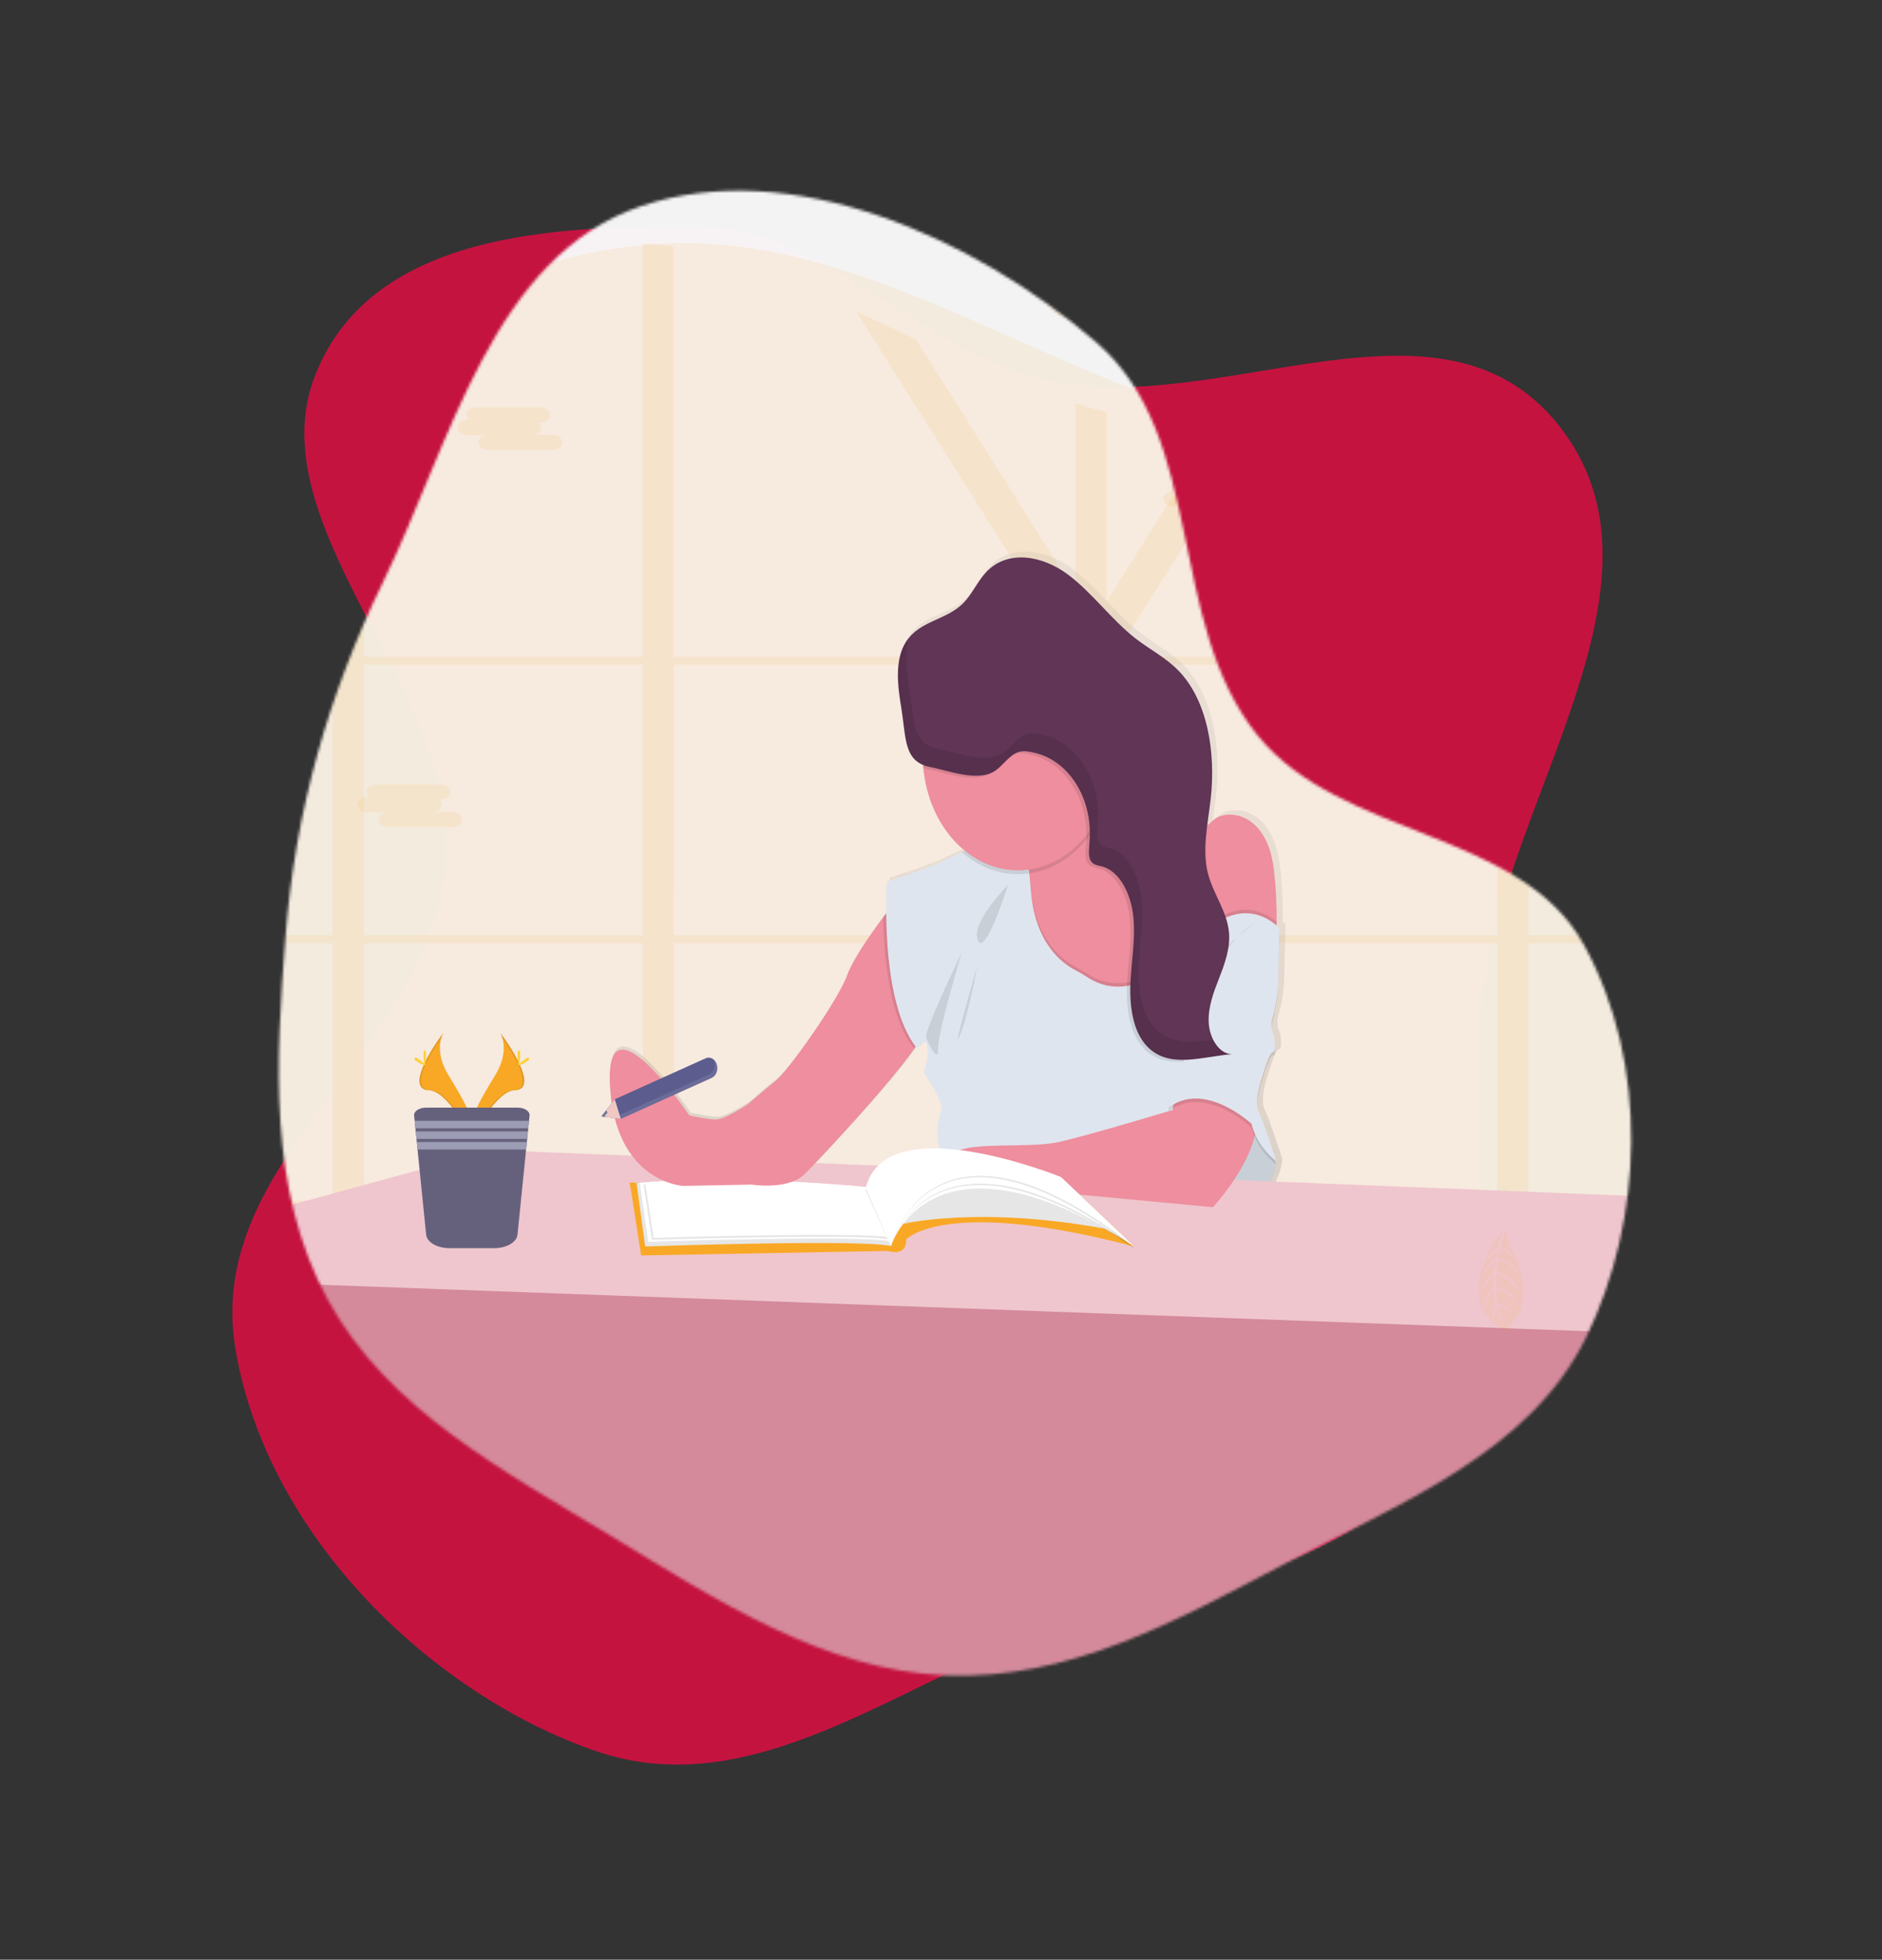 <svg width="658" height="685" viewBox="0 0 658 685" fill="none" xmlns="http://www.w3.org/2000/svg">
<rect x="0" y="0" width="658" height="685" fill="#333333" stroke="none"/>
<path fill-rule="evenodd" clip-rule="evenodd" d="M244.854 79.217C287.821 79.529 322.213 122.471 364.861 132.634C426.484 147.317 505.781 94.677 546.897 151.189C586.119 205.1 527.566 278.078 518.844 344.279C511.478 400.181 529.415 464.775 499.818 508.488C469.965 552.579 413.327 553.123 366.1 569.873C313.348 588.582 262.986 631.055 208.007 611.981C151.436 592.356 93.331 537.308 82.293 471.417C71.165 404.986 150.46 366.925 155.896 300.897C160.747 241.966 89.161 183.557 110.337 130.787C130.438 80.697 195.333 78.858 244.854 79.217Z" fill="#C51340"/>
<mask id="mask0" mask-type="alpha" maskUnits="userSpaceOnUse" x="-24" y="14" width="682" height="671">
<path fill-rule="evenodd" clip-rule="evenodd" d="M133.882 203.573C157.722 154.64 172.108 89.591 224.243 72.024C276.157 54.533 340.013 82.47 383.205 119.567C422.027 152.91 407.568 217.386 439.706 257.082C468.707 292.904 531.849 290.098 553.837 330.331C576.731 372.221 574.635 426.183 554.619 467.347C534.872 507.958 488.594 525.802 448.495 546.971C411.413 566.547 373.526 587.444 330.571 585.626C288.252 583.835 250.761 559.464 213.881 537.042C176.37 514.236 135.482 492.668 114.627 454.337C93.472 415.453 96.527 370.331 99.823 327.404C103.197 283.469 114.854 242.628 133.882 203.573Z" fill="#FAFAFA"/>
</mask>
<g mask="url(#mask0)">
<rect x="-62" y="-53" width="755" height="688" fill="#F9F9F9" fill-opacity="0.97"/>
<g clip-path="url(#clip0)">
<path opacity="0.1" d="M769.438 359.667C769.306 360.719 769.174 361.77 769.029 362.821C764.32 398.615 756.633 433.124 745.202 464.807C744.827 465.859 744.445 466.91 744.057 467.961C736.721 487.939 727.713 506.713 717.209 523.914C711.515 533.196 705.307 542.008 697.925 548.371C687.578 557.287 675.481 560.91 663.592 563.875C651.238 566.963 638.724 569.506 626.238 572.322C621.812 573.298 617.414 574.321 613.043 575.391C600.981 578.338 589.009 581.744 577.321 586.259C562.87 591.89 548.849 599.144 535.655 609.421C534.6 610.234 533.556 611.069 532.523 611.927C531.488 612.771 530.44 613.635 529.433 614.517C528.426 615.399 527.412 616.272 526.412 617.163L524.87 618.571C524.363 619.022 523.863 619.51 523.363 619.96C521.877 621.33 520.412 622.776 518.947 624.165L518.891 624.221C517.926 625.159 516.968 626.098 516.009 627.036C510.6 632.452 505.308 638.12 500.037 643.807L496.711 647.402C494.993 649.241 493.276 651.078 491.558 652.911C490.551 653.99 489.53 655.06 488.516 656.13C487.78 656.909 487.051 657.688 486.301 658.457C482.544 662.371 478.739 666.2 474.857 669.86C473.933 670.733 472.996 671.606 472.079 672.46C464.308 679.643 456.043 685.797 447.399 690.836L447.288 690.901C443.03 693.354 438.648 695.396 434.177 697.011C431.614 697.949 429.052 698.691 426.454 699.273C419.535 700.89 412.473 701.055 405.517 699.761C391.843 697.142 379.031 688.499 365.392 685.608C337.254 679.705 309.927 698.747 283.448 713.697C276.967 717.364 270.414 720.805 263.789 724.021C259.4 726.161 254.99 728.197 250.56 730.131C223.568 741.929 195.754 749.97 167.553 754.128C156.039 755.827 144.032 756.634 132.31 755.414C127.884 754.974 123.479 754.2 119.116 753.096C104.276 749.342 90.422 741.374 79.262 726.818C69.991 714.908 63.45 699.338 58.464 683.093C56.459 676.567 54.693 669.891 53.165 663.065C50.764 652.367 48.96 641.441 47.769 630.378C47.498 627.881 47.255 625.375 47.075 622.87C46.714 618.571 46.445 614.254 46.269 609.918C45.297 586.874 46.962 563.765 51.207 541.408C55.936 516.641 63.825 492.925 67.297 467.923C67.443 466.872 67.575 465.821 67.707 464.77C68.169 461.016 68.521 457.193 68.762 453.301C70.512 422.725 63.741 392.796 58.394 362.821C58.207 361.77 58.019 360.719 57.839 359.667C57.26 356.345 56.711 353.02 56.193 349.691C51.241 317.989 49.887 284.062 54.283 252.425C54.422 251.374 54.582 250.314 54.741 249.272C57.707 229.676 62.943 211.037 70.963 194.435C79.193 177.392 89.998 163.211 101.519 150.748C107.144 144.679 112.961 139.001 118.97 133.714C123.29 129.923 127.688 126.335 132.164 122.95C168.338 95.733 209.608 82.435 250.414 85.41C252.576 85.56 254.733 85.76 256.886 86.01C259.145 86.273 261.397 86.586 263.643 86.949C289.913 91.05 315.476 101.214 340.885 112.335C349.399 116.089 357.892 119.843 366.385 123.597C370.163 125.262 373.938 126.904 377.712 128.524C396.218 136.417 415.031 143.54 434.017 148.909C438.42 150.16 442.818 151.302 447.211 152.334C462.485 156.032 477.943 158.184 493.454 158.772C499.472 158.973 505.491 158.888 511.509 158.519C514.551 158.331 517.595 158.056 520.641 157.693C552.106 154.052 582.446 141.842 612.911 130.373C617.314 128.712 621.724 127.06 626.106 125.465C631.898 123.363 637.696 121.326 643.516 119.449C679.751 107.69 712.043 114.447 745.73 138.698C753.369 144.207 761.008 150.851 765.73 161.137C770.452 171.423 771.598 184.159 772.473 196.416C773.709 213.853 774.556 231.534 774.827 249.291C774.827 250.342 774.827 251.393 774.876 252.444C775.487 288.398 773.869 324.624 769.438 359.667Z" fill="#F9A826"/>
<path opacity="0.1" d="M454.338 419.661H452.386V420.895V422.442H454.595L454.338 419.661ZM432.218 419.661C432.215 419.683 432.215 419.705 432.218 419.727L432.046 422.029V422.235V422.442H448.986V422.277L450.194 419.661H432.218ZM386.919 419.661V329.709H406.378C406.172 329.461 405.96 329.212 405.742 328.981L405.456 328.666C405.336 328.525 405.216 328.393 405.09 328.269C404.964 328.145 404.666 327.83 404.443 327.615C404.22 327.4 404.083 327.259 403.871 327.085L403.739 326.961H403.711H386.919V322.036L386.467 322.35L385.986 322.739H385.952L385.849 322.83L385.551 323.112C385.448 323.203 385.345 323.294 385.248 323.393C384.95 323.683 384.675 323.998 384.361 324.32L384.074 324.652C383.88 324.867 383.697 325.09 383.502 325.314C382.741 326.216 381.991 327.16 381.213 328.029C381.018 328.252 380.824 328.467 380.641 328.674C380.224 329.115 379.793 329.524 379.347 329.899C379.162 330.066 378.971 330.218 378.775 330.355L378.454 330.57L378.162 330.752C377.475 331.171 376.762 331.498 376.033 331.729V419.661H346.845C346.845 419.761 346.885 419.852 346.903 419.951C347.063 420.779 347.223 421.606 347.378 422.434H376.039V518.859H376.486L376.995 518.909L377.922 519.008L379.422 519.223L380.097 519.339L380.841 519.472H380.95C381.379 519.555 381.814 519.654 382.254 519.753L382.535 519.819L383.164 519.968L384.069 520.2L386.238 520.035L386.535 520.126C386.656 520.126 386.776 520.192 386.902 520.233V422.442H432.006V422.235V422.029L432.178 419.727C432.175 419.705 432.175 419.683 432.178 419.661H386.919ZM454.338 419.661H452.386V420.895V422.442H454.595L454.338 419.661ZM430.999 419.661L430.804 422.442H449.65L450.932 419.661H430.999ZM386.93 419.661V329.709H406.389C406.183 329.461 405.971 329.212 405.754 328.981L405.468 328.666C405.347 328.525 405.227 328.393 405.101 328.269C404.975 328.145 404.678 327.83 404.455 327.615C404.231 327.4 404.094 327.259 403.882 327.085L403.751 326.961H403.711H386.919V322.036L386.467 322.35L385.986 322.739H385.952L385.849 322.83L385.551 323.112C385.448 323.203 385.345 323.294 385.248 323.393C384.95 323.683 384.675 323.998 384.361 324.32L384.074 324.652C383.88 324.867 383.697 325.09 383.502 325.314C382.741 326.216 381.991 327.16 381.213 328.029C381.018 328.252 380.824 328.467 380.641 328.674C380.224 329.115 379.793 329.524 379.347 329.899C379.162 330.066 378.971 330.218 378.775 330.355L378.454 330.57L378.162 330.752C377.475 331.171 376.762 331.498 376.033 331.729V419.661H346.845C346.845 419.761 346.885 419.852 346.903 419.951C347.063 420.779 347.229 421.606 347.383 422.434H376.039V518.851L376.486 518.892L376.995 518.942L377.922 519.041L379.422 519.257L380.097 519.372L380.841 519.505H380.95C381.379 519.588 381.814 519.687 382.254 519.786L382.535 519.853L383.164 520.002L384.069 520.233L386.238 520.068L386.535 520.159C386.656 520.159 386.776 520.225 386.902 520.266V422.442H430.804L431.01 419.661H386.93ZM534.393 232.34H657C657 231.413 657 230.486 656.96 229.559H534.393V120.345C530.753 121.752 527.119 123.209 523.519 124.674V229.559H390.17L389.832 229.029L390.341 228.202L439.938 149.474C434.978 149.805 430.018 149.88 425.058 149.697L386.919 210.206V144.044C383.279 143.133 379.654 142.126 376.045 141.023V207.16L320.284 118.698C313.285 115.387 306.285 112.018 299.269 108.765L375.06 229.029L374.723 229.559H235.61V86.358C233.756 86.054 231.9 85.778 230.042 85.53C228.267 85.304 226.489 85.127 224.708 85V229.559H127.254V118.143C123.557 121.123 119.932 124.288 116.38 127.638V229.559H63.378C63.246 230.478 63.114 231.413 63 232.34H116.334V326.928H65.953C66.102 327.855 66.257 328.782 66.411 329.709H116.357V419.661H74.069C73.96 420.588 73.851 421.515 73.731 422.442H116.357V673.956C119.952 674.93 123.583 675.612 127.231 676V422.442H224.708V653.7C228.363 651.984 231.997 650.188 235.61 648.312V422.442H376.022V624.497C379.707 623.073 383.318 621.272 386.827 619.109L386.919 619.051V422.442H523.485V517.195C527.105 516.252 530.73 515.35 534.359 514.489V422.442H631.463C631.784 421.515 632.099 420.588 632.408 419.661H534.393V329.709H652.078C652.198 328.782 652.307 327.855 652.416 326.928H534.393V232.34ZM127.26 232.34H224.708V326.928H127.254L127.26 232.34ZM127.26 419.661V329.709H224.708V419.661H127.26ZM235.616 232.34H376.022V326.928H235.61L235.616 232.34ZM235.616 419.661V329.709H376.022V419.661H235.616ZM523.49 419.661H386.919V329.709H523.485L523.49 419.661ZM523.49 326.953H386.919V234.873L388.836 232.34H523.485L523.49 326.953ZM432.223 419.661C432.22 419.683 432.22 419.705 432.223 419.727L432.052 422.029V422.235V422.442H448.992V422.277L450.2 419.661H432.223ZM454.343 419.661H452.392V420.895V422.442H454.601L454.343 419.661ZM386.925 419.661V329.709H406.383C406.177 329.461 405.965 329.212 405.748 328.981L405.462 328.666C405.342 328.525 405.221 328.393 405.096 328.269C404.97 328.145 404.672 327.83 404.449 327.615C404.226 327.4 404.088 327.259 403.877 327.085L403.745 326.961H403.716H386.919V322.036L386.467 322.35L385.986 322.739H385.952L385.849 322.83L385.551 323.112C385.448 323.203 385.345 323.294 385.248 323.393C384.95 323.683 384.675 323.998 384.361 324.32L384.074 324.652C383.88 324.867 383.697 325.09 383.502 325.314C382.741 326.216 381.991 327.16 381.213 328.029C381.018 328.252 380.824 328.467 380.641 328.674C380.224 329.115 379.793 329.524 379.347 329.899C379.162 330.066 378.971 330.218 378.775 330.355L378.454 330.57L378.162 330.752C377.475 331.171 376.762 331.498 376.033 331.729V419.661H346.845C346.845 419.761 346.885 419.852 346.903 419.951C347.063 420.779 347.223 421.606 347.378 422.434H376.039V518.859H376.486L376.995 518.909L377.922 519.008L379.422 519.223L380.097 519.339L380.841 519.472H380.95C381.379 519.555 381.814 519.654 382.254 519.753L382.535 519.819L383.164 519.968L384.069 520.2L386.238 520.035L386.535 520.126C386.656 520.126 386.776 520.192 386.902 520.233V422.442H432.006V422.235V422.029L432.178 419.727C432.175 419.705 432.175 419.683 432.178 419.661H386.925Z" fill="#F9A826"/>
<path opacity="0.1" d="M163.217 146.829H164.001C163.733 146.641 163.507 146.376 163.344 146.058C163.182 145.739 163.086 145.377 163.068 145.003C163.068 143.557 164.532 142.379 166.321 142.379H189.081C190.87 142.379 192.334 143.557 192.334 145.003C192.334 146.442 190.87 147.627 189.081 147.627H188.323C188.59 147.815 188.814 148.081 188.976 148.399C189.138 148.718 189.232 149.08 189.251 149.453C189.251 150.699 188.189 151.721 186.766 152.002H193.318C195.102 152.002 196.566 153.18 196.566 154.626C196.566 156.072 195.102 157.243 193.318 157.243H170.532C168.749 157.243 167.285 156.065 167.285 154.626C167.285 153.379 168.347 152.357 169.769 152.077H163.217C161.434 152.077 159.969 150.899 159.969 149.453C159.969 148.007 161.423 146.829 163.217 146.829Z" fill="#F9A826"/>
<path opacity="0.1" d="M409.903 171.803H410.666C410.397 171.614 410.171 171.348 410.009 171.028C409.846 170.708 409.751 170.345 409.732 169.97C409.732 168.53 411.197 167.353 412.985 167.353H435.746C437.534 167.353 438.998 168.53 438.998 169.97C438.998 171.416 437.534 172.594 435.746 172.594H434.988C435.255 172.784 435.479 173.05 435.641 173.37C435.803 173.689 435.897 174.052 435.916 174.426C435.916 175.673 434.854 176.689 433.431 176.969H439.983C441.767 176.969 443.231 178.153 443.231 179.593C443.231 181.033 441.767 182.217 439.983 182.217H417.228C415.444 182.217 413.98 181.039 413.98 179.593C413.98 178.347 415.042 177.325 416.465 177.05H409.903C408.119 177.05 406.655 175.866 406.655 174.426C406.655 172.987 408.129 171.803 409.903 171.803Z" fill="#F9A826"/>
<path opacity="0.1" d="M128.301 278.671H129.064C128.797 278.482 128.572 278.215 128.411 277.895C128.249 277.576 128.155 277.213 128.136 276.839C128.136 275.399 129.595 274.215 131.384 274.215H154.144C155.933 274.215 157.397 275.399 157.397 276.839C157.397 278.285 155.933 279.463 154.144 279.463H153.386C153.654 279.653 153.878 279.919 154.04 280.239C154.202 280.558 154.296 280.921 154.314 281.295C154.314 282.542 153.252 283.558 151.829 283.838H158.382C160.171 283.838 161.629 285.016 161.629 286.462C161.629 287.908 160.171 289.086 158.382 289.086H135.616C133.833 289.086 132.369 287.902 132.369 286.462C132.369 285.215 133.436 284.193 134.853 283.913H128.301C126.518 283.913 125.053 282.735 125.053 281.295C125.053 279.855 126.518 278.671 128.301 278.671Z" fill="#F9A826"/>
<path d="M391.53 458.192C390.255 459.414 388.979 460.633 387.704 461.851C386.957 462.568 386.199 463.278 385.446 463.989C384.9 464.506 384.359 465.023 383.802 465.534C381.013 468.133 378.188 470.676 375.306 473.107C374.621 473.686 373.925 474.266 373.244 474.833C367.476 479.603 361.34 483.69 354.923 487.036L354.84 487.08V458.192H391.53Z" fill="#65617D"/>
<path d="M448.896 344.661L449.474 323.128C449.128 322.804 448.778 322.504 448.443 322.205C448.585 315.785 448.282 309.362 447.535 303.003C445.205 281.47 430.075 281.002 425.806 285.446C425.241 286.036 424.624 286.55 423.966 286.979C424.353 283.907 424.832 280.828 425.177 277.786C427.044 261.382 424.146 242.928 413.62 232.326C409.212 227.895 403.825 225.171 398.984 221.463C390.313 214.85 383.462 205.084 374.693 198.646C365.924 192.208 353.608 189.796 345.958 198.073C342.994 201.276 341.081 205.72 338.04 208.811C332.369 214.57 323.528 214.95 318.579 221.382C318.331 221.706 318.094 222.036 317.867 222.385C313.743 228.78 314.872 237.848 316.187 245.782C317.769 255.331 317.115 262.984 323.889 265.726C323.914 266.106 323.935 266.487 323.971 266.861C324.522 272.718 326.125 278.359 328.669 283.389C331.212 288.418 334.634 292.715 338.694 295.979L337.596 296.453C334.668 297.699 332.034 298.908 330.348 299.737C324.162 302.785 311.14 306.755 311.14 306.755C311.14 306.755 310.831 311.242 310.887 317.861C306.547 323.564 299.304 333.586 297.174 339.525C294.081 348.189 276.605 373 271.95 376.746C267.295 380.492 262.248 384.935 262.248 384.935C262.248 384.935 254.876 389.853 251.386 390.32C248.968 390.644 241.488 388.912 241.488 388.912C241.488 388.912 211.614 344.661 213.552 378.616C215.491 412.57 239.354 413.723 239.354 413.723L263.413 413.256C263.413 413.256 276.415 415.362 282.235 409.516C287.204 404.53 312.96 377.176 321.234 364.767C321.424 365.023 321.615 365.272 321.816 365.515C321.816 365.515 325.11 360.367 325.502 365.515C325.894 370.663 323.363 372.994 324.724 374.864C326.085 376.733 330.157 383.29 330.348 385.864C330.539 388.438 324.92 398.952 334.421 406.93C334.57 407.055 334.73 407.173 334.905 407.291C336.601 411.96 341.994 416.528 341.994 416.528L371.095 416.061L426.002 421.209C426.002 421.209 427.637 419.47 429.848 416.628C432.802 419.906 436.9 422.717 441.519 420.99C441.519 420.99 448.118 411.399 448.314 405.079C448.314 405.079 444.045 391.735 442.128 387.759C440.21 383.782 443.489 375.119 443.489 375.119C443.489 375.119 445.814 366.693 447.175 366.693C448.536 366.693 447.561 361.084 447.561 361.084C447.047 360.167 446.725 359.112 446.623 358.011C446.522 356.91 446.644 355.795 446.979 354.764C448.118 351.218 448.896 344.661 448.896 344.661Z" fill="url(#paint0_linear)"/>
<path d="M415.981 339.812L413.918 342.729L405.588 354.459L394.705 355.256L377.286 356.553C377.286 356.553 353.799 322.336 358.212 314.888C359.815 312.202 360.078 308.656 359.758 305.309C359.717 304.848 359.66 304.387 359.593 303.932C359.065 300.39 358.143 296.952 356.851 293.71L357.428 293.392L357.799 293.187L378.337 281.856L383.42 279.052C383.674 280.745 384.143 282.381 384.812 283.9C384.91 284.137 385.019 284.374 385.132 284.598C392.138 298.622 414.604 289.753 414.604 289.753L415.981 339.812Z" fill="#EE8E9E"/>
<path d="M446.35 322.305C446.195 330.794 445.051 334.458 445.051 334.458L415.981 339.812L414.893 330.688L410.588 294.658L414.63 289.771C416.245 290.192 417.918 290.16 419.52 289.675C421.123 289.191 422.612 288.269 423.873 286.979C428.106 282.554 443.123 283.022 445.432 304.43C446.11 310.352 446.417 316.327 446.35 322.305Z" fill="#EE8E9E"/>
<path d="M439.468 421.732C439.468 421.732 446.009 412.19 446.205 405.908L439.658 392.639L433.885 385.16L423.1 410.327C423.1 410.327 430.224 425.222 439.468 421.732Z" fill="#DFE5EE"/>
<path opacity="0.1" d="M439.468 421.732C439.468 421.732 446.009 412.19 446.205 405.908L439.658 392.639L433.885 385.16L423.1 410.327C423.1 410.327 430.224 425.222 439.468 421.732Z" fill="black"/>
<path d="M603 464.142C602.091 464.66 601.191 465.177 600.265 465.689C595.625 468.292 590.926 470.838 586.133 473.271C584.992 473.852 583.835 474.432 582.703 475H535.874H325.492H309.157L228.225 472.891L163.139 472.491L146.847 471.867L65.555 468.747C62.577 461.628 60.338 454.356 58.858 446.993C58.523 445.333 58.223 443.666 58 442L146.812 445.582L163.105 446.25L309.122 452.178L325.458 452.84L535.84 461.389L552.03 462.051H552.167L603 464.142Z" fill="#D48A9B"/>
<path d="M680 417.516C663.045 421.298 646.596 426.169 631.116 433.071C629.885 433.619 628.671 434.18 627.441 434.753C626.211 435.327 624.997 435.9 623.815 436.493C622.634 437.085 621.445 437.671 620.271 438.27L618.463 439.215L616.695 440.148C614.951 441.074 613.232 442.039 611.513 442.971L611.448 443.009C610.315 443.64 609.191 444.27 608.066 444.9C601.72 448.536 595.511 452.343 589.327 456.162C588.024 456.969 586.718 457.774 585.409 458.576L579.379 462.275C578.198 463 577 463.719 575.811 464.437C574.947 464.96 574.092 465.483 573.212 466L527.586 464.317H527.456L512.074 463.763L312.095 456.433L296.575 455.86L157.841 450.761L142.36 450.188L58.76 447.144C58.442 445.467 58.157 443.784 57.945 442.102C57.521 439.215 57.206 436.316 57 433.405L142.352 410.086L157.832 405.845L171.895 402L197.518 403.034L256.742 405.384L296.599 407.004L312.12 407.634L322.035 408.038L324.406 408.139L407.852 411.51L408.732 411.554L445.966 413.054H446.389H446.634L450.357 413.199L463.051 413.716L478.922 414.346L484.152 414.561L485.138 414.605L492.536 414.901L494.646 414.983L501.71 415.273L504.521 415.393H504.611H505.197L511.805 415.664L522.038 416.079H522.087L525.264 416.206H525.607L527.505 416.287L532.165 416.477L536.239 416.64H536.28L540.85 416.823H540.924L544.386 416.968L547.042 417.075L556.469 417.46L558.164 417.529H558.75L559.565 417.567L562.327 417.68L563.565 417.731L573.179 418.115H574.059L588.252 418.021H588.35L642.31 417.68H643.345H644.437H647.647L665.017 417.573H667.608L680 417.516Z" fill="#EFC6CD"/>
<path d="M220.971 418.416L224.146 438.84L310.485 437.27C310.485 437.27 316.981 439.538 316.836 433.256C316.836 433.256 329.977 418.242 396.535 435.699L370.981 411.436L301.128 415.973L220.13 413.356L220.971 418.416Z" fill="#F9A826"/>
<path d="M222.558 413.53L225.59 435.699C225.59 435.699 299.824 433.082 311.495 435.525L302.675 415.275C302.675 415.275 257.789 410.215 222.558 413.53Z" fill="white"/>
<path opacity="0.1" d="M222.558 413.53L225.59 435.699C225.59 435.699 299.824 433.082 311.495 435.525L302.675 415.275C302.675 415.275 257.789 410.215 222.558 413.53Z" fill="black"/>
<path d="M223.667 413.449L226.657 434.066C226.657 434.066 299.948 431.636 311.496 433.904L302.799 415.076C302.799 415.076 258.454 410.364 223.667 413.449Z" fill="white"/>
<path opacity="0.1" d="M225.012 414.085L227.925 433.368C227.925 433.368 299.608 431.093 310.923 433.219L302.417 415.599C302.417 415.599 259.042 411.174 225.012 414.085Z" fill="black"/>
<path d="M225.59 413.381L228.518 432.701C228.518 432.701 300.2 430.427 311.516 432.552L302.989 414.914C302.989 414.914 259.619 410.495 225.59 413.381Z" fill="white"/>
<path d="M174.873 360.947C174.873 360.947 178.626 366.874 173.146 375.83C167.666 384.786 163.14 392.34 164.97 397.924C164.97 397.924 173.218 381.296 179.972 381.096C186.725 380.897 182.281 370.943 174.873 360.947Z" fill="#F9A826"/>
<path opacity="0.1" d="M174.873 360.947C175.203 361.521 175.462 362.151 175.641 362.816C182.209 372.165 185.709 380.891 179.394 381.078C173.512 381.277 166.46 393.991 164.769 397.207C164.827 397.448 164.894 397.691 164.97 397.936C164.97 397.936 173.218 381.308 179.972 381.109C186.725 380.909 182.281 370.943 174.873 360.947Z" fill="black"/>
<path d="M181.848 368.507C181.848 370.588 181.652 372.283 181.415 372.283C181.178 372.283 180.982 370.588 180.982 368.507C180.982 366.425 181.224 367.397 181.461 367.397C181.698 367.397 181.848 366.419 181.848 368.507Z" fill="#FFD037"/>
<path d="M184.24 370.993C182.724 371.997 181.405 372.601 181.291 372.346C181.178 372.09 182.322 371.099 183.828 370.077C185.333 369.055 184.745 369.803 184.859 370.077C184.972 370.351 185.756 369.996 184.24 370.993Z" fill="#FFD037"/>
<path d="M155.062 360.947C155.062 360.947 151.309 366.874 156.794 375.83C162.279 384.786 166.795 392.34 164.97 397.924C164.97 397.924 156.696 381.296 149.963 381.096C143.231 380.897 147.654 370.943 155.062 360.947Z" fill="#F9A826"/>
<path opacity="0.1" d="M155.062 360.947C154.735 361.523 154.476 362.153 154.294 362.816C147.726 372.165 144.226 380.891 150.541 381.078C156.423 381.277 163.48 393.991 165.171 397.207C165.116 397.448 165.049 397.691 164.97 397.936C164.97 397.936 156.696 381.308 149.963 381.109C143.231 380.909 147.654 370.943 155.062 360.947Z" fill="black"/>
<path d="M148.087 368.507C148.087 370.588 148.283 372.283 148.52 372.283C148.757 372.283 148.953 370.588 148.953 368.507C148.953 366.425 148.711 367.397 148.473 367.397C148.236 367.397 148.087 366.419 148.087 368.507Z" fill="#FFD037"/>
<path d="M145.695 370.993C147.21 371.997 148.535 372.601 148.649 372.346C148.762 372.09 147.618 371.099 146.112 370.077C144.607 369.055 145.195 369.803 145.081 370.077C144.968 370.351 144.179 369.996 145.695 370.993Z" fill="#FFD037"/>
<path d="M185.137 389.928L184.951 391.797L184.689 394.409L184.58 395.499L184.317 398.117L184.204 399.208L183.936 401.826L180.936 431.567C180.667 434.222 177.079 436.291 172.749 436.291H157.17C152.84 436.291 149.257 434.222 148.989 431.567L145.983 401.826L145.721 399.208L145.612 398.117L145.344 395.499L145.236 394.409L144.973 391.797L144.782 389.928C144.633 388.426 146.571 387.16 149.025 387.16H180.915C183.364 387.16 185.307 388.426 185.137 389.928Z" fill="#65617D"/>
<path d="M184.967 391.779L184.704 394.396H145.236L144.973 391.779H184.967Z" fill="#9D9CB5"/>
<path d="M184.596 395.487L184.333 398.105H145.612L145.344 395.487H184.596Z" fill="#9D9CB5"/>
<path d="M184.219 399.195L183.956 401.807H145.983L145.721 399.195H184.219Z" fill="#9D9CB5"/>
<path d="M232.714 387.522C232.714 387.522 222.703 375.886 223.089 391.012C223.476 406.138 232.714 387.522 232.714 387.522Z" fill="#EE8E9E"/>
<path d="M322.615 360.99C322.394 362.162 321.316 364.106 319.636 366.543C310.954 379.183 286.256 405.453 281.415 410.327C275.641 416.148 262.743 414.066 262.743 414.066L238.875 414.534C238.875 414.534 215.197 413.368 213.269 379.632C211.341 345.895 240.988 389.872 240.988 389.872C240.988 389.872 248.412 391.592 250.809 391.268C254.273 390.806 261.588 385.92 261.588 385.92C261.588 385.92 266.594 381.495 271.213 377.774C275.832 374.053 293.159 349.379 296.241 340.766C298.195 335.3 304.49 326.362 308.835 320.566C311.331 317.232 313.181 314.957 313.181 314.957C313.181 314.957 323.961 353.773 322.615 360.99Z" fill="#EE8E9E"/>
<path opacity="0.1" d="M322.615 360.99C322.394 362.162 321.316 364.106 319.636 366.543C310.872 355.755 309.042 334.228 308.835 320.541C311.331 317.207 313.181 314.932 313.181 314.932C313.181 314.932 323.961 353.773 322.615 360.99Z" fill="black"/>
<path opacity="0.1" d="M413.913 342.729L405.588 354.458L394.705 355.256L377.286 356.553C377.286 356.553 353.799 322.336 358.212 314.888C359.815 312.202 360.078 308.656 359.758 305.309C359.717 304.848 359.66 304.387 359.593 303.932C359.065 300.39 358.143 296.952 356.851 293.71L357.428 293.392L357.799 293.187C358.716 296.274 359.349 299.474 359.686 302.729C359.743 303.171 359.794 303.632 359.846 304.106C360.026 305.789 360.191 307.659 360.361 309.715C361.702 328.55 371.502 335.636 375.925 337.892C377.347 338.618 378.737 339.431 380.09 340.329C384.346 343.167 389.253 344.239 394.061 343.383C404.979 341.651 413.882 332.059 413.882 332.059L413.929 341.501L413.913 342.729Z" fill="black"/>
<path d="M414.248 415.917C414.248 415.917 342.638 415.68 333.199 407.771C323.76 399.862 329.353 389.386 329.157 386.824C328.961 384.262 324.925 377.749 323.579 375.88C322.234 374.01 324.734 371.691 324.347 366.575C323.961 361.458 320.692 366.575 320.692 366.575C307.212 350.046 310.098 308.157 310.098 308.157C310.098 308.157 322.986 304.206 329.173 301.171C330.848 300.348 333.457 299.176 336.39 297.911L337.478 297.437C345.04 294.165 354.031 290.469 354.031 290.469C354.031 290.469 355.758 288.992 357.495 293.411C358.289 295.443 359.088 298.715 359.727 303.944C359.784 304.387 359.836 304.848 359.887 305.322C360.068 307.004 360.233 308.874 360.403 310.931C361.743 329.765 371.543 336.852 375.966 339.108C377.388 339.833 378.779 340.646 380.131 341.545C384.387 344.382 389.294 345.455 394.102 344.599C405.021 342.866 413.924 333.274 413.924 333.274L413.97 342.717L414.104 371.087L414.248 415.917Z" fill="#DFE5EE"/>
<path d="M411.166 379.146L410.011 387.989C410.011 387.989 381.518 396.597 370.357 399.158C359.196 401.72 335.127 398.46 333.395 404.044C331.663 409.629 340.71 417.313 340.71 417.313L369.579 416.846L424.059 421.969C424.059 421.969 444.85 399.856 438.112 384.493C431.374 369.13 411.166 379.146 411.166 379.146Z" fill="#EE8E9E"/>
<path opacity="0.1" d="M352.453 309.323C352.453 309.323 339.359 322.355 341.865 328.643C344.37 334.932 352.453 309.323 352.453 309.323Z" fill="black"/>
<path opacity="0.1" d="M336.282 332.825C336.282 332.825 322.997 360.523 323.77 362.617C324.543 364.711 328.198 372.159 328.002 366.574C327.806 360.99 336.282 332.825 336.282 332.825Z" fill="black"/>
<path opacity="0.1" d="M341.674 337.718C341.674 337.718 338.581 354.938 335.513 362.156C332.446 369.373 341.674 337.718 341.674 337.718Z" fill="black"/>
<path opacity="0.1" d="M385.158 284.617C382.612 290.26 378.986 295.085 374.582 298.687C370.179 302.289 365.126 304.564 359.846 305.322H359.784C351.479 306.501 343.111 303.852 336.349 297.905C344.081 294.527 353.99 290.463 353.99 290.463C353.99 290.463 355.717 288.986 357.454 293.405L383.446 279.07C383.738 281.028 384.318 282.907 385.158 284.617Z" fill="black"/>
<path d="M389.22 263.938C389.23 270.947 387.719 277.836 384.838 283.919C383.462 286.82 381.795 289.503 379.874 291.909C374.515 298.655 367.373 302.923 359.686 303.975H359.619C358.39 304.146 357.154 304.231 355.918 304.231C347.735 304.231 339.839 300.589 333.735 294C327.632 287.411 323.749 278.336 322.827 268.506C322.683 266.998 322.613 265.481 322.615 263.963C322.615 253.285 326.124 243.044 332.369 235.493C338.615 227.943 347.085 223.701 355.918 223.701C364.75 223.701 373.221 227.943 379.466 235.493C385.711 243.044 389.22 253.285 389.22 263.963V263.938Z" fill="#EE8E9E"/>
<path opacity="0.1" d="M410.784 340.124L413.877 334.514C413.877 334.514 430.817 310.077 447.386 325.671L446.809 347.085C446.809 347.085 446.035 353.598 444.88 357.057C444.549 358.084 444.428 359.192 444.529 360.288C444.629 361.383 444.948 362.432 445.458 363.346C445.458 363.346 446.422 368.955 445.076 368.955C443.731 368.955 441.416 377.332 441.416 377.332C441.416 377.332 438.143 385.945 440.071 389.903C441.999 393.86 446.231 407.123 446.231 407.123C446.231 407.123 439.493 402.237 437.565 394.091C437.565 394.091 421.203 378.728 408.495 388.482L410.784 340.124Z" fill="black"/>
<path opacity="0.1" d="M446.35 322.305C446.195 330.794 445.051 334.458 445.051 334.458L415.981 339.812L414.893 330.688C418.697 325.889 432.534 310.632 446.35 322.305Z" fill="black"/>
<path d="M410.784 338.877L413.877 333.268C413.877 333.268 430.817 308.83 447.386 324.424L446.809 345.839C446.809 345.839 446.035 352.352 444.88 355.811C444.549 356.837 444.428 357.946 444.529 359.041C444.629 360.137 444.948 361.186 445.458 362.1C445.458 362.1 446.422 367.709 445.076 367.709C443.731 367.709 441.416 376.085 441.416 376.085C441.416 376.085 438.143 384.699 440.071 388.656C441.999 392.614 446.231 405.877 446.231 405.877C446.231 405.877 439.493 400.99 437.565 392.845C437.565 392.845 421.203 377.481 408.495 387.235L410.784 338.877Z" fill="#DFE5EE"/>
<path opacity="0.1" d="M438.117 323.053C438.117 323.053 410.207 343.77 411.552 361.938C411.552 361.938 427.147 328.637 438.117 323.053Z" fill="black"/>
<path opacity="0.1" d="M413.908 342.735L414.042 371.106C408.763 371.392 403.789 370.563 399.855 366.431C397.118 363.552 395.525 359.575 394.7 355.275C394.086 351.81 393.861 348.261 394.03 344.723C394.027 344.688 394.027 344.653 394.03 344.617C394.355 336.783 395.845 328.949 395.061 321.165C394.277 313.38 390.375 305.166 384.003 303.527C382.745 303.196 381.333 303.078 380.436 301.962C379.446 300.716 379.492 298.777 379.601 297.051L379.786 294.14C379.833 293.392 379.853 292.651 379.853 291.909C379.849 285.292 377.945 278.882 374.467 273.773C370.988 268.665 366.15 265.175 360.779 263.9L360.573 263.857C358.779 263.42 356.913 262.99 355.119 263.489C351.706 264.443 349.499 268.444 346.355 270.345C340.323 273.984 330.265 270.002 323.95 268.749C323.538 268.668 323.146 268.575 322.77 268.469C322.626 266.96 322.556 265.443 322.558 263.925C322.561 257.758 323.735 251.675 325.99 246.143C328.245 240.612 331.521 235.781 335.565 232.023C339.609 228.264 344.313 225.679 349.314 224.467C354.316 223.255 359.48 223.448 364.41 225.031C369.34 226.614 373.903 229.545 377.748 233.598C381.592 237.651 384.615 242.717 386.584 248.406C388.552 254.095 389.413 260.255 389.101 266.41C388.788 272.565 387.311 278.551 384.781 283.907C384.879 284.143 384.988 284.38 385.101 284.605C392.107 298.628 414.573 289.759 414.573 289.759L415.924 339.8L413.908 342.735Z" fill="black"/>
<path d="M347.566 269.653C350.69 267.746 352.897 263.744 356.33 262.797C358.119 262.299 359.985 262.729 361.789 263.159L361.996 263.208C367.674 264.567 372.743 268.396 376.242 273.97C379.741 279.545 381.428 286.478 380.982 293.455L380.797 296.365C380.683 298.086 380.637 300.036 381.637 301.27C382.529 302.386 383.941 302.517 385.199 302.828C391.571 304.474 395.473 312.645 396.257 320.473C397.041 328.301 395.525 336.16 395.226 344.025C394.927 351.891 396.123 360.573 401.041 365.739C408.774 373.842 420.527 369.23 430.761 368.488C426.234 368.488 422.842 362.841 422.595 357.382C422.347 351.922 424.358 346.724 426.281 341.8C428.204 336.877 430.132 331.579 429.704 326.132C429.116 318.653 424.239 312.663 422.373 305.465C420.198 297.088 422.296 288.095 423.28 279.388C425.131 263.084 422.249 244.729 411.81 234.19C407.438 229.784 402.093 227.072 397.288 223.383C388.679 216.783 381.889 207.103 373.188 200.684C364.486 194.265 352.268 191.884 344.674 200.111C341.736 203.295 339.839 207.714 336.818 210.787C330.915 216.801 321.533 216.913 316.8 224.293C312.728 230.644 313.831 239.662 315.135 247.546C316.872 258.06 315.893 266.244 325.188 268.113C331.477 269.316 341.53 273.299 347.566 269.653Z" fill="#603556"/>
<path opacity="0.1" d="M424.152 363.464C416.702 364.568 409.32 365.135 403.897 359.451C398.979 354.284 397.767 345.608 398.082 337.737C398.396 329.865 399.902 322 399.113 314.178C398.324 306.356 394.427 298.185 388.055 296.54C386.797 296.216 385.39 296.097 384.493 294.982C383.498 293.735 383.539 291.791 383.652 290.071L383.838 287.16C384.284 280.183 382.597 273.252 379.098 267.678C375.598 262.105 370.529 258.277 364.852 256.92L364.645 256.87C362.841 256.44 360.975 256.01 359.186 256.508C355.773 257.462 353.567 261.494 350.422 263.364C344.386 267.01 334.338 263.028 328.013 261.775C318.733 259.936 319.703 251.741 317.96 241.208C316.986 235.324 316.125 228.805 317.445 223.233C317.197 223.551 316.96 223.856 316.733 224.237C312.661 230.588 313.764 239.606 315.068 247.49C316.805 258.004 315.826 266.188 325.121 268.057C331.441 269.304 341.493 273.293 347.53 269.647C350.654 267.739 352.861 263.738 356.294 262.791C358.083 262.292 359.949 262.722 361.753 263.152L361.96 263.202C367.638 264.561 372.707 268.39 376.206 273.964C379.705 279.539 381.392 286.471 380.946 293.449L380.76 296.359C380.647 298.079 380.601 300.03 381.601 301.264C382.493 302.38 383.905 302.511 385.163 302.822C391.535 304.468 395.437 312.638 396.221 320.466C397.004 328.294 395.494 336.154 395.19 344.019C394.886 351.885 396.087 360.566 401.005 365.733C408.738 373.835 420.491 369.223 430.724 368.482C427.946 368.5 425.61 366.369 424.152 363.464Z" fill="black"/>
<path d="M214.934 384.256L246.716 369.921C247.467 369.582 248.299 369.618 249.029 370.02C249.758 370.422 250.326 371.157 250.608 372.065C250.888 372.974 250.859 373.98 250.526 374.862C250.194 375.744 249.585 376.431 248.834 376.771L217.053 391.106L210.238 390.283L214.934 384.256Z" fill="#5C5C8E"/>
<path opacity="0.1" d="M249.649 370.894C249.929 371.803 249.899 372.809 249.566 373.692C249.232 374.574 248.622 375.26 247.87 375.599L216.068 389.984L210.954 389.361L210.217 390.308L217.032 391.131L248.814 376.796C249.565 376.456 250.173 375.769 250.506 374.887C250.838 374.004 250.868 372.999 250.587 372.09C250.353 371.333 249.918 370.691 249.35 370.264C249.464 370.463 249.564 370.674 249.649 370.894Z" fill="white"/>
<path d="M214.939 384.256L217.053 391.106L211.464 390.426L210.243 390.277L211.913 388.133L214.939 384.256Z" fill="#EFC8C4"/>
<path d="M211.908 388.114C212.038 388.232 212.15 388.378 212.238 388.544C212.29 388.644 212.318 388.759 212.318 388.877C212.318 388.996 212.29 389.111 212.238 389.211C212.15 389.321 212.047 389.411 211.934 389.479C211.806 389.582 211.699 389.718 211.62 389.878C211.542 390.038 211.494 390.216 211.48 390.401L210.253 390.258L211.908 388.114Z" fill="#727A9C"/>
<path d="M314.723 428.002C314.723 428.002 342.251 421.015 388.442 429.872L370.347 413.817L337.426 405.671L314.135 413.15L314.723 428.002Z" fill="white"/>
<path opacity="0.1" d="M314.723 428.002C314.723 428.002 342.251 421.015 388.442 429.872L370.347 413.817L337.426 405.671L314.135 413.15L314.723 428.002Z" fill="black"/>
<path d="M311.495 435.556C311.495 435.556 325.358 390.221 396.556 435.699L371.002 415.818C371.002 415.818 309.784 395.369 302.711 418.934L311.495 435.556Z" fill="white"/>
<path opacity="0.1" d="M311.495 435.525C311.495 435.525 325.358 387.054 396.556 436.397L371.002 414.833C371.002 414.833 309.763 390.376 302.675 415.973L311.495 435.525Z" fill="black"/>
<path d="M311.495 435.543C311.495 435.543 325.358 386.356 396.556 435.699L371.002 414.135C371.002 414.135 309.784 390.376 302.711 416.004L311.495 435.543Z" fill="white"/>
<path opacity="0.1" d="M311.496 435.556C311.496 435.556 325.358 380.891 396.556 436.397L370.981 412.134C370.981 412.134 309.763 387.204 302.69 415.973L311.496 435.556Z" fill="black"/>
<path d="M311.496 435.525C311.496 435.525 325.358 380.192 396.556 435.699L370.981 411.436C370.981 411.436 309.763 386.506 302.69 415.275L311.496 435.525Z" fill="white"/>
<path opacity="0.1" d="M525.095 430.314C525.095 430.314 508.006 452.446 523.389 463.197C523.389 463.197 525.399 466.126 528.271 464.593C528.271 464.593 527.301 463.552 529.245 461.545C529.932 460.825 530.546 460.009 531.075 459.115C531.792 457.907 532.165 456.45 532.137 454.964C532.137 454.964 534.374 446.182 527.265 434.783C527.265 434.783 526.621 430.969 526.074 430.551L524.775 435.867C524.775 435.867 528.039 436.871 529.265 439.875C529.265 439.875 524.966 435.793 524.549 436.647C524.466 436.821 523.966 439.507 523.966 439.507C523.966 439.507 529.637 441.277 531.41 445.989C531.41 445.989 526.827 440.299 523.77 440.523L523.213 444.624C523.213 444.624 529.281 446.145 531.462 451.418C531.462 451.418 526.502 445.665 523.131 445.534L523.033 449.654C523.033 449.654 528.925 451.274 530.724 455.674C530.724 455.674 524.44 449.735 523.064 450.601C523.064 450.601 523.162 454.397 523.579 455.388C523.579 455.388 527.786 456.634 528.642 459.339C528.642 459.339 524.095 455.905 523.703 456.428C523.703 456.428 524.925 461.327 526.626 463.415C526.626 463.415 523.925 460.554 523.079 456.696C523.079 456.696 521.935 459.108 522.224 461.477C522.224 461.477 520.538 459.221 522.796 455.506C522.796 455.506 521.971 451.642 522.177 451.031C522.177 451.031 519.522 454.316 518.842 457.264C518.842 457.264 518.326 453.574 522.172 449.965V445.815C522.172 445.815 518.471 449.934 517.708 452.483C517.708 452.483 517.656 448.619 522.249 444.774L522.765 440.741C522.765 440.741 519.352 443.995 517.996 446.612C517.996 446.612 518.584 443.01 522.945 439.595L523.548 436.952C523.548 436.952 521.095 439.383 520.455 440.155C519.816 440.928 519.574 440.779 519.574 440.779C520.578 438.689 522.041 436.976 523.801 435.83C523.801 435.83 525.379 430.458 525.095 430.314Z" fill="#F9A826"/>
<path opacity="0.1" d="M601.49 70.2C601.49 70.2 578.657 82.665 589.421 99.736C589.421 99.736 590.344 103.382 593.478 103.307C593.478 103.307 592.916 101.893 595.35 100.945C596.214 100.604 597.042 100.137 597.814 99.555C598.861 98.775 599.669 97.605 600.118 96.221C600.118 96.221 604.985 89.166 602.062 75.336C602.062 75.336 602.686 71.515 602.314 70.873L599.417 75.174C599.417 75.174 602.108 77.617 602.283 80.964C602.283 80.964 599.623 75.192 598.964 75.791C598.829 75.909 597.515 78.153 597.515 78.153C597.515 78.153 602.155 82.428 602.314 87.608C602.314 87.608 599.902 80.216 597.004 78.994L595.185 82.522C595.185 82.522 600.299 86.754 600.639 92.637C600.639 92.637 597.896 85.021 594.829 83.326L593.422 87.066C593.422 87.066 598.345 91.31 598.577 96.209C598.577 96.209 594.674 87.795 593.128 87.957C593.128 87.957 592.009 91.497 592.097 92.612C592.097 92.612 595.571 95.729 595.51 98.621C595.51 98.621 592.416 93.335 591.901 93.635C591.901 93.635 591.463 98.72 592.37 101.444C592.37 101.444 590.787 97.542 591.241 93.591C591.241 93.591 589.411 95.286 588.926 97.605C588.926 97.605 588.091 94.731 591.36 92.357C591.36 92.357 591.829 88.412 592.215 87.944C592.215 87.944 588.715 89.733 587.158 92.114C587.158 92.114 587.854 88.468 592.561 86.935L593.901 83.12C593.901 83.12 589.174 85.189 587.653 87.184C587.653 87.184 588.839 83.594 594.303 82.198L596.061 78.72C596.061 78.72 591.875 80.135 589.787 81.911C589.787 81.911 591.483 78.87 596.597 77.748L597.994 75.591C597.994 75.591 594.953 76.688 594.102 77.1C593.252 77.511 593.071 77.268 593.071 77.268C594.673 75.802 596.582 74.904 598.582 74.675C598.582 74.675 601.675 70.45 601.49 70.2Z" fill="#F9A826"/>
<path opacity="0.1" d="M384.781 77.916C384.781 77.916 350.479 89.758 367.156 107.383C367.156 107.383 368.635 111.123 373.383 111.123C373.383 111.123 372.497 109.677 376.167 108.798C377.431 108.491 378.67 108.049 379.869 107.477C381.283 106.878 382.486 105.715 383.281 104.18C383.281 104.18 390.499 97.2 385.761 83.126C385.761 83.126 386.622 79.287 386.044 78.627L381.755 82.877C381.755 82.877 385.88 85.439 386.225 88.823C386.225 88.823 382.065 82.908 381.07 83.488C380.869 83.606 378.925 85.825 378.925 85.825C378.925 85.825 386.081 90.3 386.405 95.542C386.405 95.542 382.591 87.994 378.157 86.667L375.476 90.169C375.476 90.169 383.312 94.613 383.957 100.571C383.957 100.571 379.637 92.787 374.956 90.973L372.894 94.713C372.894 94.713 380.441 99.163 380.936 104.124C380.936 104.124 374.837 95.492 372.497 95.598C372.497 95.598 370.883 99.15 371.027 100.278C371.027 100.278 376.358 103.569 376.332 106.461C376.332 106.461 371.517 101.014 370.723 101.3C370.723 101.3 370.177 106.43 371.61 109.21C371.61 109.21 369.125 105.214 369.723 101.238C369.723 101.238 366.996 102.89 366.31 105.214C366.31 105.214 364.98 102.291 369.878 99.998C369.878 99.998 370.502 96.022 371.074 95.56C371.074 95.56 365.816 97.256 363.511 99.612C363.511 99.612 364.48 95.947 371.574 94.551L373.523 90.736C373.523 90.736 366.408 92.681 364.15 94.644C364.15 94.644 365.867 91.054 374.115 89.808L376.693 86.349C376.693 86.349 370.383 87.639 367.259 89.371C367.259 89.371 369.759 86.349 377.477 85.383L379.539 83.251C379.539 83.251 374.956 84.261 373.677 84.647C372.399 85.034 372.131 84.784 372.131 84.784C374.707 83.276 377.518 82.444 380.379 82.341C380.379 82.341 385.08 78.178 384.781 77.916Z" fill="#F9A826"/>
<path opacity="0.1" d="M485.983 540.006C485.983 540.006 503.253 518.074 487.957 507.142C487.957 507.142 485.967 504.188 483.085 505.684C483.085 505.684 484.05 506.737 482.091 508.725C481.398 509.437 480.777 510.245 480.24 511.131C479.512 512.329 479.128 513.783 479.147 515.27C479.147 515.27 476.832 524.026 483.854 535.506C483.854 535.506 484.467 539.327 485.008 539.757L486.354 534.453C486.354 534.453 483.096 533.412 481.895 530.396C481.895 530.396 486.158 534.522 486.581 533.674C486.668 533.5 487.189 530.826 487.189 530.826C487.189 530.826 481.518 528.956 479.796 524.257C479.796 524.257 484.333 530.003 487.395 529.81L487.983 525.715C487.983 525.715 481.931 524.126 479.781 518.859C479.781 518.859 484.694 524.668 488.065 524.843L488.194 520.717C488.194 520.717 482.312 518.997 480.528 514.572C480.528 514.572 486.766 520.592 488.148 519.738C488.148 519.738 488.081 515.949 487.632 514.952C487.632 514.952 483.436 513.618 482.601 510.938C482.601 510.938 487.122 514.428 487.514 513.905C487.514 513.905 486.333 508.993 484.647 506.887C484.647 506.887 487.328 509.779 488.143 513.643C488.143 513.643 489.308 511.243 489.035 508.875C489.035 508.875 490.705 511.156 488.416 514.84C488.416 514.84 489.21 518.716 488.998 519.321C488.998 519.321 491.679 516.067 492.38 513.157C492.38 513.157 492.896 516.853 488.993 520.411L488.942 524.562C488.942 524.562 492.674 520.486 493.458 517.943C493.458 517.943 493.458 521.814 488.854 525.603L488.339 529.629C488.339 529.629 491.777 526.413 493.154 523.814C493.154 523.814 492.535 527.404 488.148 530.77L487.524 533.406C487.524 533.406 489.999 531.007 490.658 530.24C491.318 529.473 491.545 529.617 491.545 529.617C490.525 531.696 489.047 533.392 487.277 534.516C487.277 534.516 485.725 539.857 485.983 540.006Z" fill="#F9A826"/>
<path opacity="0.1" d="M317.548 48.773C317.548 48.773 320.491 78.839 337.215 71.584C337.215 71.584 340.365 71.615 341.251 67.975C341.251 67.975 339.962 68.2 339.952 65.108C339.94 64.009 339.821 62.915 339.596 61.849C339.3 60.407 338.621 59.122 337.663 58.19C337.663 58.19 333.56 50.45 321.749 49.689C321.749 49.689 318.924 47.819 318.305 48.056L320.826 52.687C320.826 52.687 323.564 50.319 326.255 51.129C326.255 51.129 320.904 52.463 321.177 53.398C321.228 53.591 322.6 55.778 322.6 55.778C322.6 55.778 327.42 51.665 331.544 53.067C331.544 53.067 324.992 53.616 323.157 56.589L325.358 59.755C325.358 59.755 330.235 55.13 334.983 56.508C334.983 56.508 328.147 57.38 325.884 60.403L328.451 63.158C328.451 63.158 333.276 58.758 337.215 59.942C337.215 59.942 329.399 61.911 329.059 63.737C329.059 63.737 331.518 66.093 332.426 66.342C332.426 66.342 335.952 63.282 338.189 64.217C338.189 64.217 333.085 66.199 333.163 66.897C333.163 66.897 337.045 68.929 339.462 68.704C339.462 68.704 335.91 69.328 332.931 67.645C332.931 67.645 333.714 70.256 335.4 71.522C335.4 71.522 332.884 71.615 331.993 67.159C331.993 67.159 329.023 65.426 328.771 64.847C328.771 64.847 329.131 69.415 330.539 71.927C330.539 71.927 327.868 70.057 328.075 64.142L325.497 61.444C325.497 61.444 325.708 67.52 326.822 69.876C326.822 69.876 324.347 67.427 324.884 60.702L322.672 57.629C322.672 57.629 322.522 62.877 323.296 65.819C323.296 65.819 321.404 62.952 322.064 56.719L320.78 54.457C320.78 54.457 320.734 58.29 320.78 59.399C320.826 60.509 320.605 60.615 320.605 60.615C319.927 58.331 319.788 55.865 320.203 53.491C320.203 53.491 317.805 48.623 317.548 48.773Z" fill="#F9A826"/>
<path opacity="0.1" d="M442.54 471.817C442.54 471.817 418.404 463.714 417.63 485.179C417.63 485.179 416.414 488.694 418.862 491.063C418.862 491.063 419.177 489.542 421.548 490.695C422.394 491.1 423.277 491.382 424.177 491.536C425.395 491.749 426.638 491.473 427.714 490.751C427.714 490.751 435.189 489.093 440.261 476.204C440.261 476.204 442.762 473.755 442.839 472.97L438.339 474.035C438.339 474.035 439.112 477.999 437.473 480.704C437.473 480.704 438.504 474.21 437.663 474.16C437.493 474.16 435.297 474.852 435.297 474.852C435.297 474.852 436.617 481.745 433.982 485.827C433.982 485.827 436.045 478.286 434.462 475.107L431.194 476.41C431.194 476.41 432.884 483.615 430.028 488.401C430.028 488.401 431.956 480.43 430.492 476.753L427.43 478.554C427.43 478.554 428.977 485.622 426.569 489.586C426.569 489.586 428.023 480.1 426.75 479.021C426.75 479.021 424.018 480.891 423.487 481.801C423.487 481.801 424.518 486.906 422.93 489.056C422.93 489.056 423.342 482.593 422.78 482.418C422.78 482.418 419.749 485.989 419.007 488.782C419.007 488.782 419.857 484.562 422.296 481.876C422.296 481.876 419.996 481.764 418.393 483.166C418.393 483.166 419.27 480.318 423.033 481.022C423.033 481.022 425.487 478.348 426.028 478.292C426.028 478.292 422.419 476.958 419.935 477.582C419.935 477.582 422.399 475.313 426.827 477.781L429.879 475.911C429.879 475.911 425.147 473.848 422.925 474.204C422.925 474.204 425.734 472.334 430.657 475.506L433.843 474.191C433.843 474.191 429.884 472.041 427.337 471.792C427.337 471.792 430.25 470.763 434.771 473.861L436.988 473.281C436.988 473.281 434.07 471.773 433.199 471.412C432.328 471.05 432.333 470.788 432.333 470.788C434.329 470.899 436.262 471.675 437.916 473.032C437.916 473.032 442.556 472.159 442.54 471.817Z" fill="#F9A826"/>
<circle cx="616" cy="357" r="24.5" stroke="#C51340" stroke-width="9"/>
</g>
<rect x="39" y="469" width="562" height="136" fill="#D48A9B"/>
</g>
<defs>
<linearGradient id="paint0_linear" x1="331.467" y1="421.501" x2="331.467" y2="192.762" gradientUnits="userSpaceOnUse">
<stop stop-color="#808080" stop-opacity="0.25"/>
<stop offset="0.54" stop-color="#808080" stop-opacity="0.12"/>
<stop offset="1" stop-color="#808080" stop-opacity="0.1"/>
</linearGradient>
<clipPath id="clip0">
<rect width="546" height="492" fill="white" transform="translate(57 48)"/>
</clipPath>
</defs>
</svg>
